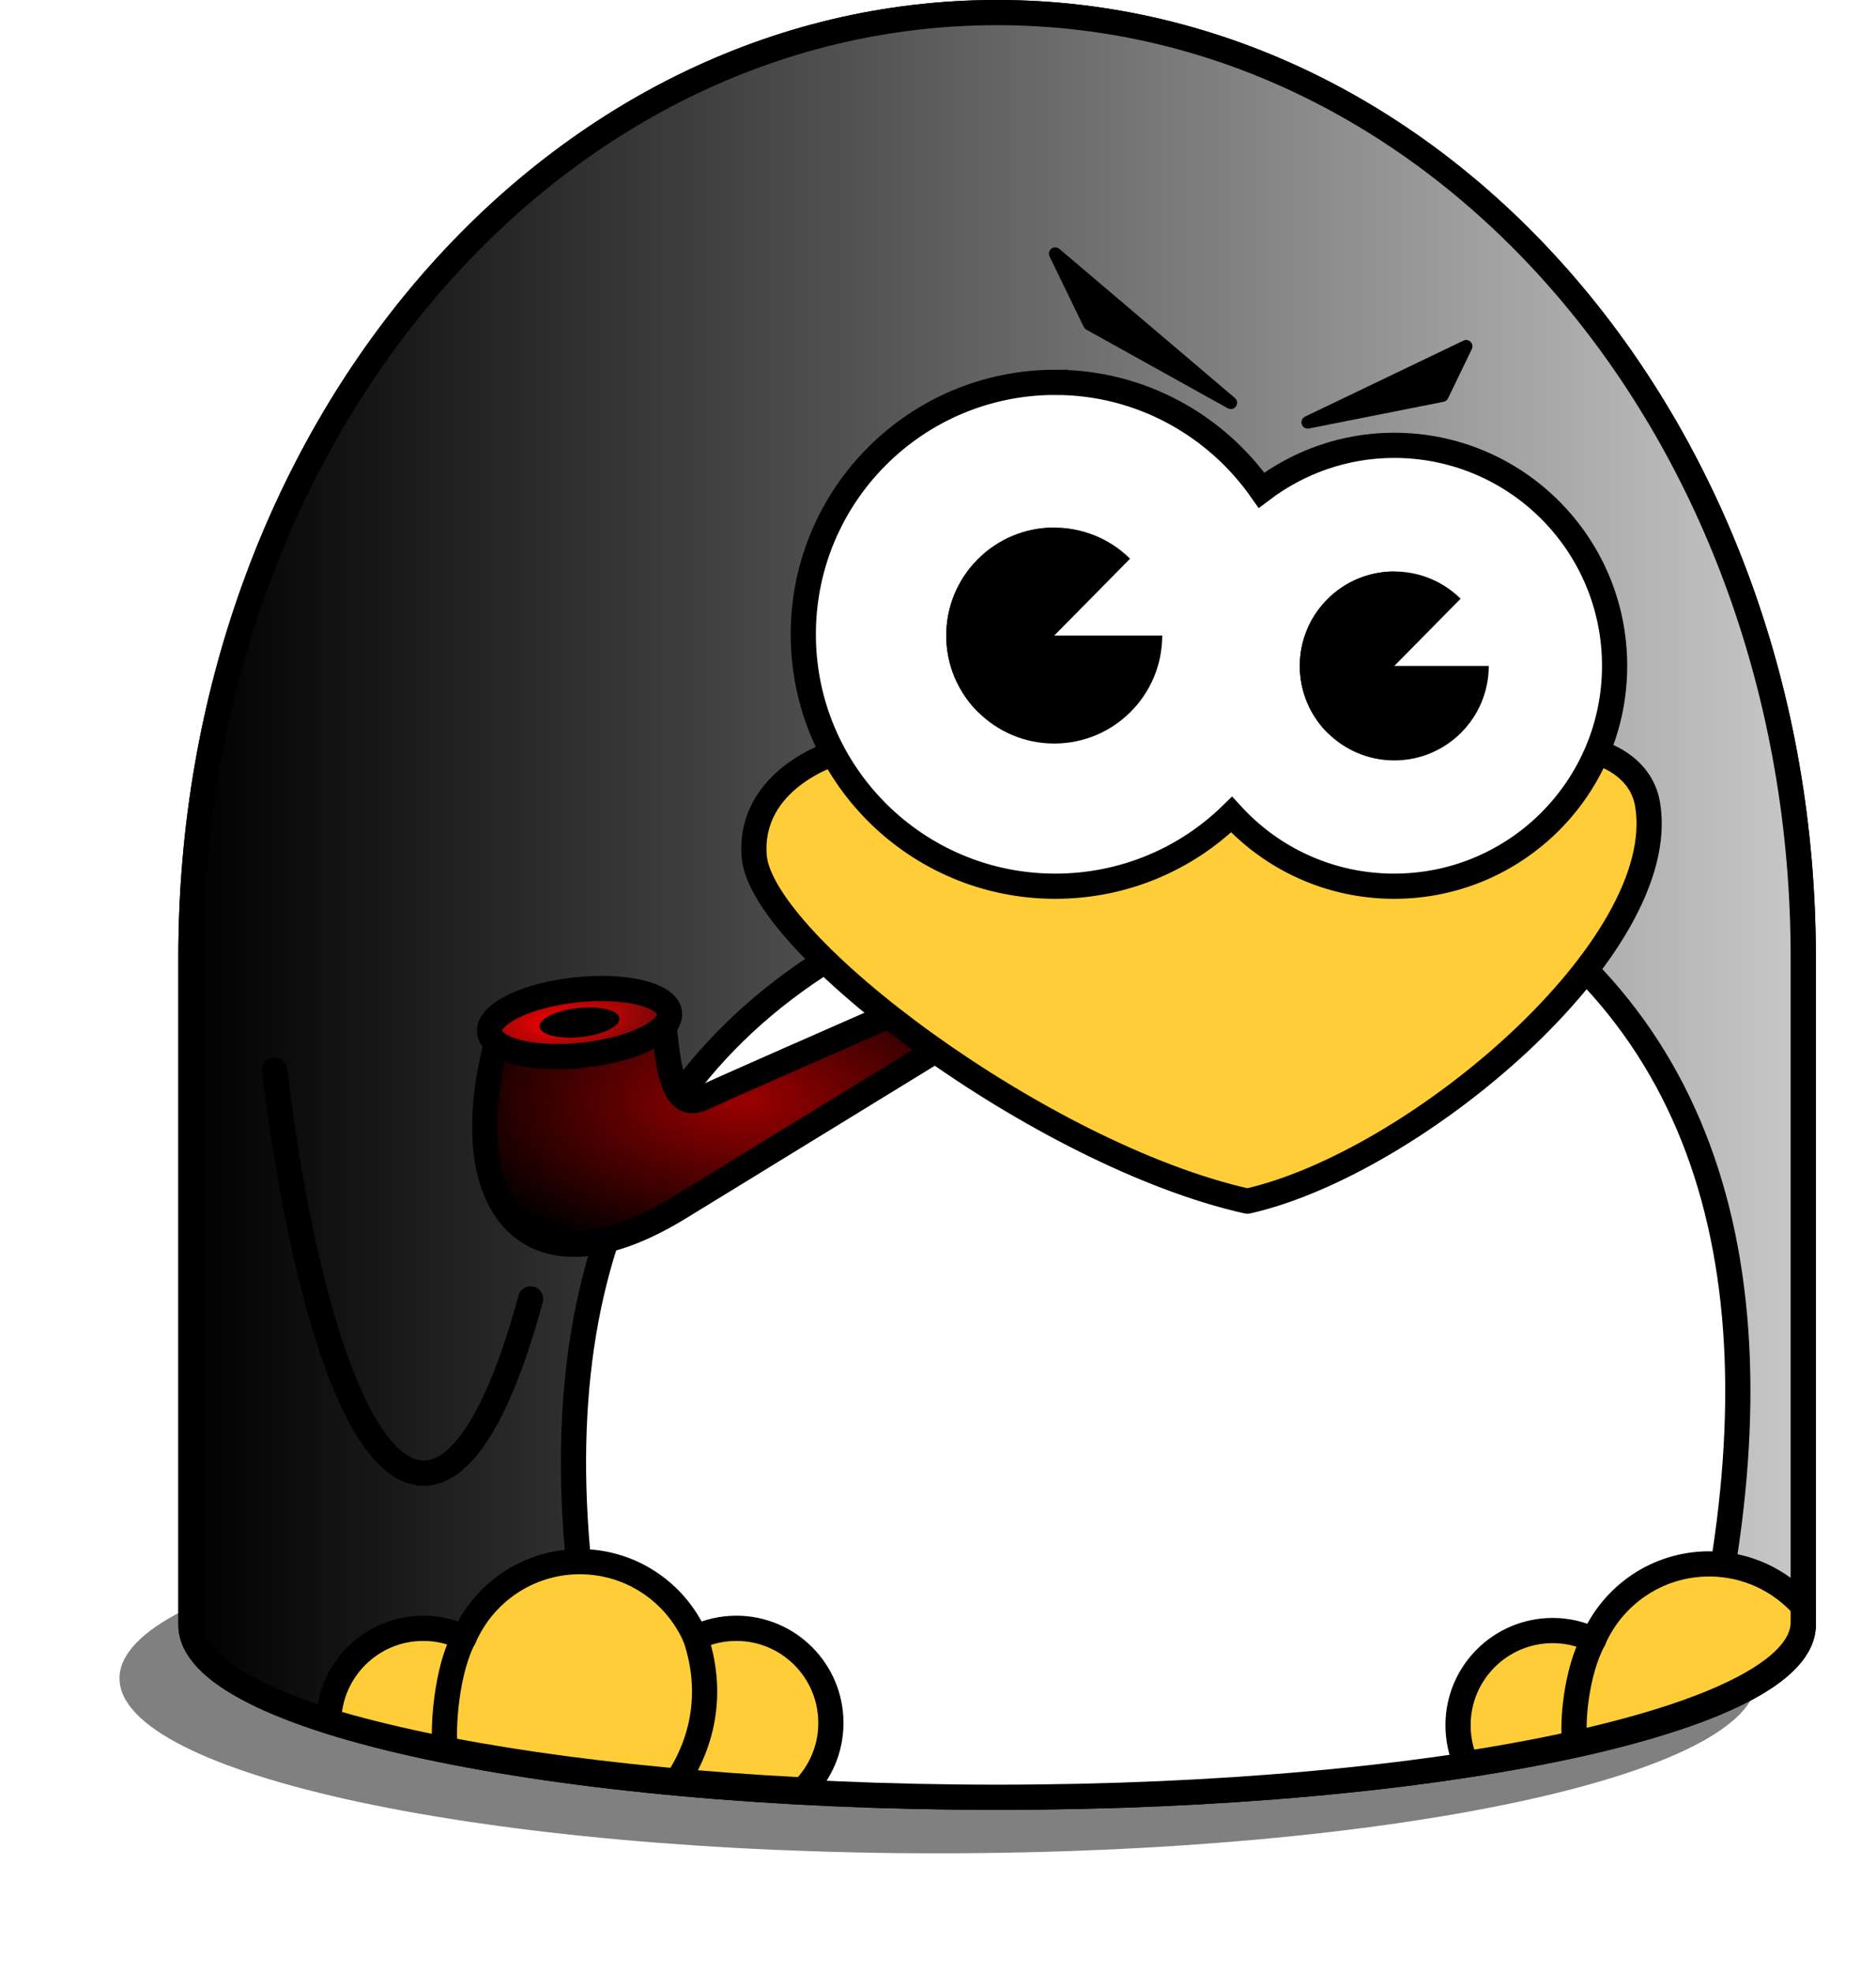 <?xml version="1.0" encoding="UTF-8" standalone="no"?>
<!-- Created with Inkscape (http://www.inkscape.org/) -->

<!-- 
 
 SLACKWARE LINUX GRAPHICS PROJECT: 

 Slackware Linux Graphics Project aims to provide a set of visual components related to GNU/Linux Slackware in both vector and 
 raster graphics formats for its users. 
 
 LEGAL DISCLAIMER: 

 Graphics in this project are all free artwork; you can use them, redistribute them and/or modify them under the *related* terms 
 explained in Slackware Linux Propaganda Graphics FAQ section on Slackware Linux home page. 

 You should have received a copy of the Slackware Linux Propaganda Graphics FAQ text 
 along with this artwork package. If not, see "http://www.slackware.com/". 

 This artwork package is distributed in the hope that it will be useful, but WITHOUT ANY WARRANTY. 

 Slackware Linux Graphics Project does not officially represent neither Linux nor Slackware Linux in any way. 
 Linux is a registered trademark of Linus Torvalds. Slackware Linux is a registered trademark of Slackware Linux, Inc. 
 and Patrick Volkerding. 
 
 DOWNLOAD INFORMATION: 

 You can download more recent versions of the Slackware Linux Graphics from the project's blog 
 at "http://www.slackware-linux-graphics.blogspot.com/". 

 OPINIONS AND SUGGESTIONS: 
 
 Please contact with the project for your opinions and suggestions related to Slackware Linux Graphics. 
 
 CONTACT INFORMATION: 
 
 Maintainer: Ismail Demiral 
 E-Mail: slackware.linux.graphics@gmail.com 
 Blog: http://www.slackware-linux-graphics.blogspot.com/ 
 
 -->

<svg
   xmlns:dc="http://purl.org/dc/elements/1.1/"
   xmlns:cc="http://creativecommons.org/ns#"
   xmlns:rdf="http://www.w3.org/1999/02/22-rdf-syntax-ns#"
   xmlns:svg="http://www.w3.org/2000/svg"
   xmlns="http://www.w3.org/2000/svg"
   xmlns:xlink="http://www.w3.org/1999/xlink"
   xmlns:sodipodi="http://sodipodi.sourceforge.net/DTD/sodipodi-0.dtd"
   xmlns:inkscape="http://www.inkscape.org/namespaces/inkscape"
   width="512"
   height="538.273"
   id="svg6422"
   version="1.1"
   inkscape:version="0.48.4 r9939"
   sodipodi:docname="Slackware.Linux.Domed.Tux.Logo.svg">
  <defs
     id="defs6424">
    <filter
       color-interpolation-filters="sRGB"
       inkscape:collect="always"
       id="filter28624-9-1-2"
       x="-0.073"
       width="1.146"
       y="-0.341"
       height="1.682">
      <feGaussianBlur
         inkscape:collect="always"
         stdDeviation="3.801"
         id="feGaussianBlur28626-2-5-0" />
    </filter>
    <linearGradient
       inkscape:collect="always"
       xlink:href="#linearGradient6250-3-8-8-3"
       id="linearGradient26140"
       gradientUnits="userSpaceOnUse"
       gradientTransform="matrix(-3.438,0,0,3.438,-15438.522,-14025.046)"
       x1="565.688"
       y1="757.594"
       x2="693.688"
       y2="757.594" />
    <linearGradient
       id="linearGradient6250-3-8-8-3">
      <stop
         style="stop-color:#ffffff;stop-opacity:0.784;"
         offset="0"
         id="stop6252-3-9-4-7" />
      <stop
         style="stop-color:#ffffff;stop-opacity:0;"
         offset="1"
         id="stop6254-3-7-8-5" />
    </linearGradient>
    <radialGradient
       inkscape:collect="always"
       xlink:href="#linearGradient4718-5-6-0-2"
       id="radialGradient26142"
       gradientUnits="userSpaceOnUse"
       gradientTransform="matrix(-1.171,0,0,0.599,-30273.452,-5179.248)"
       cx="-11265.27"
       cy="-14456.91"
       fx="-11265.27"
       fy="-14456.91"
       r="84.092" />
    <linearGradient
       id="linearGradient4718-5-6-0-2">
      <stop
         style="stop-color:#ff0000;stop-opacity:0.608;"
         offset="0"
         id="stop4720-1-1-3-2" />
      <stop
         style="stop-color:#ff0000;stop-opacity:0;"
         offset="1"
         id="stop4722-0-2-0-8" />
    </linearGradient>
    <radialGradient
       inkscape:collect="always"
       xlink:href="#linearGradient25307-88-5-6-7-5-7-3-4-7"
       id="radialGradient26144"
       gradientUnits="userSpaceOnUse"
       gradientTransform="matrix(-0.249,-0.028,-0.014,0.09,-20536.027,-13130.179)"
       cx="-13412"
       cy="-12322.638"
       fx="-13412"
       fy="-12322.638"
       r="113" />
    <linearGradient
       id="linearGradient25307-88-5-6-7-5-7-3-4-7"
       inkscape:collect="always">
      <stop
         id="stop25309-6-6-9-6-0-6-1-4-3"
         offset="0"
         style="stop-color:#ff0000;stop-opacity:1;" />
      <stop
         id="stop25311-2-3-9-5-3-3-9-4-6"
         offset="1"
         style="stop-color:#ff0000;stop-opacity:0;" />
    </linearGradient>
  </defs>
  <sodipodi:namedview
     id="base"
     pagecolor="#ffffff"
     bordercolor="#666666"
     borderopacity="1.0"
     inkscape:pageopacity="0.0"
     inkscape:pageshadow="2"
     inkscape:zoom="0.35600127"
     inkscape:cx="715.85003"
     inkscape:cy="224.81274"
     inkscape:document-units="px"
     inkscape:current-layer="layer1"
     showgrid="false"
     inkscape:window-width="1366"
     inkscape:window-height="721"
     inkscape:window-x="-2"
     inkscape:window-y="-3"
     inkscape:window-maximized="1"
     fit-margin-top="0"
     fit-margin-left="0"
     fit-margin-right="0"
     fit-margin-bottom="0" />
  <g
     inkscape:label="Layer 1"
     inkscape:groupmode="layer"
     id="layer1"
     transform="translate(1239.692,-168.975)">
    <g
       id="g26099"
       transform="translate(16635.675,11836.569)"
       inkscape:export-filename="Slackware.Linux.Domed.Tux.Logo_512x538.png"
       inkscape:export-xdpi="89.954323"
       inkscape:export-ydpi="89.954323">
      <path
         transform="matrix(3.568,0,0,3.568,-19900.769,-14049.787)"
         style="fill:#808080;fill-opacity:1;stroke:none;filter:url(#filter28624-9-1-2)"
         d="m 702.056,796.036 c 0,7.392 -28.04,13.385 -62.629,13.385 -34.589,0 -62.629,-5.992 -62.629,-13.385 0,-7.392 28.04,-13.385 62.629,-13.385 34.589,0 62.629,5.992 62.629,13.385 z"
         id="path27977-7-6-2" />
      <path
         style="fill:#000000;fill-opacity:1;stroke:#000000;stroke-width:6.876;stroke-linecap:round;stroke-linejoin:round;stroke-miterlimit:4;stroke-dasharray:none"
         d="m -17603.241,-11664.16 c 121.889,0 220.018,114.994 220.018,257.833 l 0,182.202 c 0,25.968 -98.506,47.054 -220.018,47.054 -121.512,0 -220.018,-21.086 -220.018,-47.054 l 0,-182.202 c 0,-142.839 98.129,-257.833 220.018,-257.833 z"
         id="path2996-1-8-3-9"
         inkscape:connector-curvature="0"
         sodipodi:nodetypes="sssssss" />
      <path
         inkscape:connector-curvature="0"
         id="path28508-4-1-3"
         d="m -17570.599,-11181.271 c 53.227,-1.879 98.956,-7.331 133.425,-15.907 8.903,-2.216 19.5,-5.369 20.138,-5.993 0.591,-0.579 3.91,-14.693 6.04,-25.691 2.242,-11.575 4.065,-24.194 5.079,-35.164 1.006,-10.868 1.161,-36.668 0.271,-44.891 -3.703,-34.2 -13.927,-60.579 -32.109,-82.844 l -4.511,-5.523 -2.546,2.909 c -22.704,25.937 -56.646,48.856 -83.983,56.709 -5.713,1.641 -6.64,1.631 -13.203,-0.145 -30.527,-8.259 -70.032,-30.072 -99.927,-55.174 -3.017,-2.534 -6.031,-5.193 -6.696,-5.908 -0.665,-0.716 -1.519,-1.301 -1.897,-1.301 -0.898,0 -5.299,3.007 -10.61,7.248 -24.432,19.511 -40.275,44.275 -48.136,75.245 -6.575,25.905 -7.53,54.799 -2.929,88.59 1.417,10.404 4.414,26.359 6.84,36.411 l 1.625,6.733 5.962,0.607 c 38.5,3.914 87.499,5.49 127.167,4.089 z"
         style="fill:#ffffff;fill-opacity:1;stroke:#ffffff;stroke-width:6.878;stroke-miterlimit:4;stroke-dasharray:none" />
      <path
         sodipodi:nodetypes="sssssss"
         inkscape:connector-curvature="0"
         id="path6248-3-5-7-1"
         d="m -17603.241,-11664.16 c 121.889,0 220.018,114.994 220.018,257.833 l 0,182.202 c 0,25.968 -98.506,47.054 -220.018,47.054 -121.512,0 -220.018,-21.086 -220.018,-47.054 l 0,-182.202 c 0,-142.839 98.129,-257.833 220.018,-257.833 z"
         style="fill:url(#linearGradient26140);fill-opacity:1;stroke:#000000;stroke-width:6.876;stroke-miterlimit:4;stroke-dasharray:none" />
      <path
         id="path752-5-0-5-9"
         sodipodi:nodetypes="csc"
         inkscape:connector-curvature="0"
         d="m -17730.562,-11313.087 c -8.018,29.769 -18.153,47.574 -29.178,47.574 -17.392,0 -32.572,-44.317 -40.716,-110.008"
         style="fill:none;stroke:#000000;stroke-width:6.876;stroke-linecap:round;stroke-linejoin:round;stroke-miterlimit:4;stroke-dasharray:none" />
      <path
         style="fill:none;stroke:#000000;stroke-width:6.876;stroke-linecap:round;stroke-linejoin:round;stroke-miterlimit:4;stroke-opacity:1;stroke-dasharray:none"
         d="m -17652.349,-11403.925 c -66.173,43.384 -80,121.68 -54.541,220.698"
         id="path3891-9-3-9-4"
         inkscape:connector-curvature="0"
         sodipodi:nodetypes="cc" />
      <path
         sodipodi:nodetypes="cc"
         inkscape:connector-curvature="0"
         id="path6087-3-6-6-7"
         d="m -17467.579,-11423.348 c 66.174,43.385 80.001,121.68 54.541,220.699"
         style="fill:none;stroke:#000000;stroke-width:6.876;stroke-linecap:round;stroke-linejoin:round;stroke-miterlimit:4;stroke-opacity:1;stroke-dasharray:none" />
      <g
         transform="matrix(-3.438,0,0,3.438,-15438.522,-14025.046)"
         id="g4804-4-1-2-8">
        <path
           inkscape:connector-curvature="0"
           id="path3842-1-0-1-4"
           d="m 592.409,713.197 12.575,6.033 -10.687,-2.12 z"
           style="fill:#000000;stroke:#000000;stroke-width:1px;stroke-linecap:round;stroke-linejoin:round;stroke-opacity:1" />
        <path
           inkscape:connector-curvature="0"
           id="path3844-5-6-7-5"
           d="m 611.093,717.678 13.936,-11.838 -2.71,5.595 z"
           style="fill:#000000;stroke:#000000;stroke-width:1px;stroke-linecap:round;stroke-linejoin:round;stroke-opacity:1"
           sodipodi:nodetypes="cccc" />
      </g>
      <g
         transform="matrix(-0.873,0,0,0.873,-32584.015,714.214)"
         id="g27901-3-8-0">
        <g
           id="g27897-2-5-3">
          <path
             style="fill:#000000;fill-opacity:1;stroke:none"
             d="m -17192.983,-13894.726 -3.872,5.742 c 0,0 86.356,53.007 136.035,83.451 49.679,30.444 71.261,-3.668 56.135,-55.237 -22.969,5.775 -24.235,3.866 -50.885,-4.659 -1.643,11.499 -1.876,30.643 -12.481,25.67 -10.606,-4.973 -124.932,-54.967 -124.932,-54.967 z"
             id="path12725-4-3-8-8-0-0-7-6"
             inkscape:connector-curvature="0"
             sodipodi:nodetypes="cczcczc" />
          <path
             sodipodi:nodetypes="cczcczc"
             inkscape:connector-curvature="0"
             id="path4716-7-6-4-1"
             d="m -17192.983,-13894.726 -3.872,5.742 c 0,0 86.356,53.007 136.035,83.451 49.679,30.444 71.261,-3.668 56.135,-55.237 -22.969,5.775 -24.235,3.866 -50.885,-4.659 -1.643,11.499 -1.876,30.643 -12.481,25.67 -10.606,-4.973 -124.932,-54.967 -124.932,-54.967 z"
             style="fill:url(#radialGradient26142);fill-opacity:1;stroke:#000000;stroke-width:7.877;stroke-miterlimit:4;stroke-dasharray:none" />
        </g>
        <g
           id="g27892-1-1-0">
          <path
             inkscape:connector-curvature="0"
             id="path12731-3-3-4-6-6-5-8-6"
             d="m -17055.021,-13866.244 c -0.782,5.085 9.976,10.49 24.03,12.073 14.053,1.583 26.079,-1.255 26.862,-6.34 0.782,-5.085 -9.977,-10.491 -24.03,-12.074 -14.053,-1.583 -26.08,1.256 -26.862,6.341 z"
             style="fill:#830707;fill-opacity:1;stroke:none" />
          <path
             inkscape:connector-curvature="0"
             id="path12733-0-0-1-6-3-5-5-3"
             d="m -17057.681,-13866.544 c -0.863,5.617 11.019,11.587 26.542,13.335 15.522,1.749 28.805,-1.386 29.669,-7.003 0.864,-5.616 -11.019,-11.587 -26.542,-13.336 -15.522,-1.748 -28.806,1.388 -29.669,7.004 z"
             style="fill:url(#radialGradient26144);fill-opacity:1;stroke:#000000;stroke-width:7.877;stroke-linecap:round;stroke-linejoin:round;stroke-miterlimit:4;stroke-dasharray:none" />
          <path
             inkscape:connector-curvature="0"
             id="path12735-4-9-4-4-7-4-9-2"
             d="m -17042.055,-13864.784 c -0.383,2.494 4.893,5.145 11.785,5.922 6.894,0.777 12.792,-0.617 13.175,-3.11 0.385,-2.493 -4.891,-5.145 -11.785,-5.922 -6.892,-0.777 -12.79,0.617 -13.175,3.11 z"
             style="fill:#000000;fill-opacity:1;stroke:none" />
        </g>
      </g>
      <path
         style="fill:#ffcd37;fill-opacity:1;stroke:#000000;stroke-width:6.876;stroke-linecap:round;stroke-linejoin:round;stroke-miterlimit:4;stroke-opacity:1;stroke-dasharray:none"
         d="m -17439.4,-11462.235 c 0,0 11.794,2.954 13.687,14.141 6.592,38.962 -63.496,98.057 -109.233,108.33 -55.855,-12.508 -132.829,-70.139 -134.595,-94.232 -1.538,-20.978 21.878,-28.05 21.878,-28.05"
         id="path3889-2-8-7-0"
         inkscape:connector-curvature="0"
         sodipodi:nodetypes="cscsc" />
      <g
         transform="matrix(-3.438,0,0,3.438,-15382.004,-13729.392)"
         id="g4767-8-8-5-6">
        <path
           transform="matrix(1.664,0,0,1.445,-330.593,-342.384)"
           style="fill:#ffffff;fill-opacity:1;stroke:none"
           d="m 578.59,688.467 c 0,6.688 -4.709,12.109 -10.518,12.109 -5.809,0 -10.518,-5.421 -10.518,-12.109 0,-6.688 4.709,-12.109 10.518,-12.109 5.809,0 10.518,5.421 10.518,12.109 z"
           id="path4744-0-4-3-1" />
        <path
           transform="matrix(1.901,0,0,1.652,-438.709,-487.021)"
           style="fill:#ffffff;fill-opacity:1;stroke:none"
           d="m 578.59,688.467 c 0,6.688 -4.709,12.109 -10.518,12.109 -5.809,0 -10.518,-5.421 -10.518,-12.109 0,-6.688 4.709,-12.109 10.518,-12.109 5.809,0 10.518,5.421 10.518,12.109 z"
           id="path4746-3-3-8-5" />
        <g
           id="g4752-7-1-8-5"
           style="fill:none;stroke:#000000;stroke-width:2;stroke-miterlimit:4;stroke-dasharray:none">
          <path
             inkscape:connector-curvature="0"
             id="path4756-0-4-3-4"
             style="fill:none;stroke:#000000;stroke-width:2;stroke-miterlimit:4;stroke-dasharray:none"
             d="m 641.469,630.062 c -6.777,0 -12.758,3.406 -16.375,8.562 -2.933,-2.22 -6.569,-3.562 -10.531,-3.562 -9.665,0 -17.5,7.835 -17.5,17.5 0,9.665 7.835,17.5 17.5,17.5 5.114,0 9.707,-2.19 12.906,-5.688 3.606,3.528 8.556,5.688 14,5.688 11.046,0 20,-8.954 20,-20 0,-11.046 -8.954,-20 -20,-20 z" />
        </g>
        <g
           style="fill:none;stroke:#000000"
           transform="translate(2.063,52.562)"
           id="g3871-0-9-1-7">
          <path
             transform="matrix(0.912,0,0,0.924,64.925,-89.285)"
             style="stroke:none"
             d="m 619.729,746.033 c 0,10.46 -8.593,18.94 -19.193,18.94 -10.6,0 -19.193,-8.48 -19.193,-18.94 0,-10.46 8.593,-18.94 19.193,-18.94 10.6,0 19.193,8.48 19.193,18.94 z"
             id="path3867-3-2-8-6" />
          <g
             id="g3857-4-0-9-5"
             transform="translate(-1.895,-4.054)"
             style="fill:#000000">
            <path
               id="path3846-9-6-6-6"
               transform="translate(-2.02,-182.838)"
               d="m 616.406,779.406 0,7.5 -7.5,0 c 0,4.142 3.358,7.5 7.5,7.5 4.142,0 7.5,-3.358 7.5,-7.5 0,-4.142 -3.358,-7.5 -7.5,-7.5 z"
               style="fill:#000000;stroke:none"
               inkscape:connector-curvature="0" />
            <path
               inkscape:connector-curvature="0"
               id="path3851-2-8-4-9"
               d="m 619.653,609.408 c 2.949,-2.909 2.981,-7.658 0.072,-10.606 -2.909,-2.949 -7.658,-2.981 -10.606,-0.072 l 10.534,10.679 z"
               style="fill:#000000;stroke:none" />
          </g>
        </g>
        <g
           style="fill:none;stroke:#000000"
           id="g3877-7-9-3-3"
           transform="matrix(1.143,0,0,1.143,-58.53,-35.654)">
          <path
             transform="matrix(0.912,0,0,0.924,64.925,-89.285)"
             style="stroke:none"
             d="m 619.729,746.033 c 0,10.46 -8.593,18.94 -19.193,18.94 -10.6,0 -19.193,-8.48 -19.193,-18.94 0,-10.46 8.593,-18.94 19.193,-18.94 10.6,0 19.193,8.48 19.193,18.94 z"
             id="path3879-4-2-3-7" />
          <g
             style="fill:#000000"
             transform="translate(-1.895,-4.054)"
             id="g3881-2-6-3-4">
            <path
               inkscape:connector-curvature="0"
               style="fill:#000000;stroke:none"
               d="m 616.406,779.406 0,7.5 -7.5,0 c 0,4.142 3.358,7.5 7.5,7.5 4.142,0 7.5,-3.358 7.5,-7.5 0,-4.142 -3.358,-7.5 -7.5,-7.5 z"
               transform="translate(-2.02,-182.838)"
               id="path3883-5-6-8-5" />
            <path
               style="fill:#000000;stroke:none"
               d="m 619.653,609.408 c 2.949,-2.909 2.981,-7.658 0.072,-10.606 -2.909,-2.949 -7.658,-2.981 -10.606,-0.072 l 10.534,10.679 z"
               id="path3885-2-4-6-2"
               inkscape:connector-curvature="0" />
          </g>
        </g>
      </g>
      <path
         inkscape:connector-curvature="0"
         style="fill:#ffcd37;fill-opacity:1;stroke:#000000;stroke-width:6.876;stroke-linecap:round;stroke-linejoin:round;stroke-miterlimit:4;stroke-dasharray:none"
         d="m -17717.121,-11241.377 c 14.142,0 26.264,8.538 31.56,20.731 3.372,-1.615 7.168,-2.537 11.157,-2.537 14.258,0 25.803,11.574 25.803,25.832 0,7.157 -2.909,13.63 -7.609,18.303 -53.09,-2.761 -98.792,-9.547 -129.458,-18.794 0.262,-14.033 11.736,-25.341 25.831,-25.341 3.989,0 7.758,0.922 11.129,2.537 5.297,-12.193 17.446,-20.731 31.587,-20.731 z"
         id="path28588-9-0-5" />
      <path
         inkscape:connector-curvature="0"
         style="fill:#ffcd37;fill-opacity:1;stroke:#000000;stroke-width:6.876;stroke-linecap:round;stroke-linejoin:round;stroke-miterlimit:4;stroke-dasharray:none"
         d="m -17408.89,-11240.764 c 10.211,0 19.364,4.475 25.669,11.538 l 0,4.393 c 0,15.869 -36.266,29.91 -92.007,38.595 -1.428,-3.202 -2.21,-6.767 -2.21,-10.5 0,-14.259 11.574,-25.833 25.833,-25.833 3.989,0 7.756,0.924 11.129,2.539 5.296,-12.195 17.445,-20.732 31.587,-20.732 z"
         id="path28592-5-4-4" />
      <path
         sodipodi:nodetypes="cc"
         inkscape:connector-curvature="0"
         id="path28612-0-8-7"
         d="m -17686,-11221.936 c 4.609,12.566 4.128,26.441 -3.905,39.37"
         style="fill:none;stroke:#000000;stroke-width:6.876;stroke-linecap:round;stroke-linejoin:round;stroke-miterlimit:4;stroke-opacity:1;stroke-dasharray:none" />
      <path
         sodipodi:nodetypes="cc"
         style="fill:none;stroke:#000000;stroke-width:6.876;stroke-linecap:round;stroke-linejoin:round;stroke-miterlimit:4;stroke-opacity:1;stroke-dasharray:none"
         d="m -17748.669,-11220.739 c -4.826,8.821 -5.989,24.894 -5.159,30.508"
         id="path28614-4-8-4"
         inkscape:connector-curvature="0" />
      <path
         inkscape:connector-curvature="0"
         id="path28618-8-8-4"
         d="m -17440.389,-11220.177 c -4.826,8.821 -5.988,22.866 -5.158,28.481"
         style="fill:none;stroke:#000000;stroke-width:6.876;stroke-linecap:round;stroke-linejoin:round;stroke-miterlimit:4;stroke-opacity:1;stroke-dasharray:none"
         sodipodi:nodetypes="cc" />
    </g>
  </g>
</svg>
